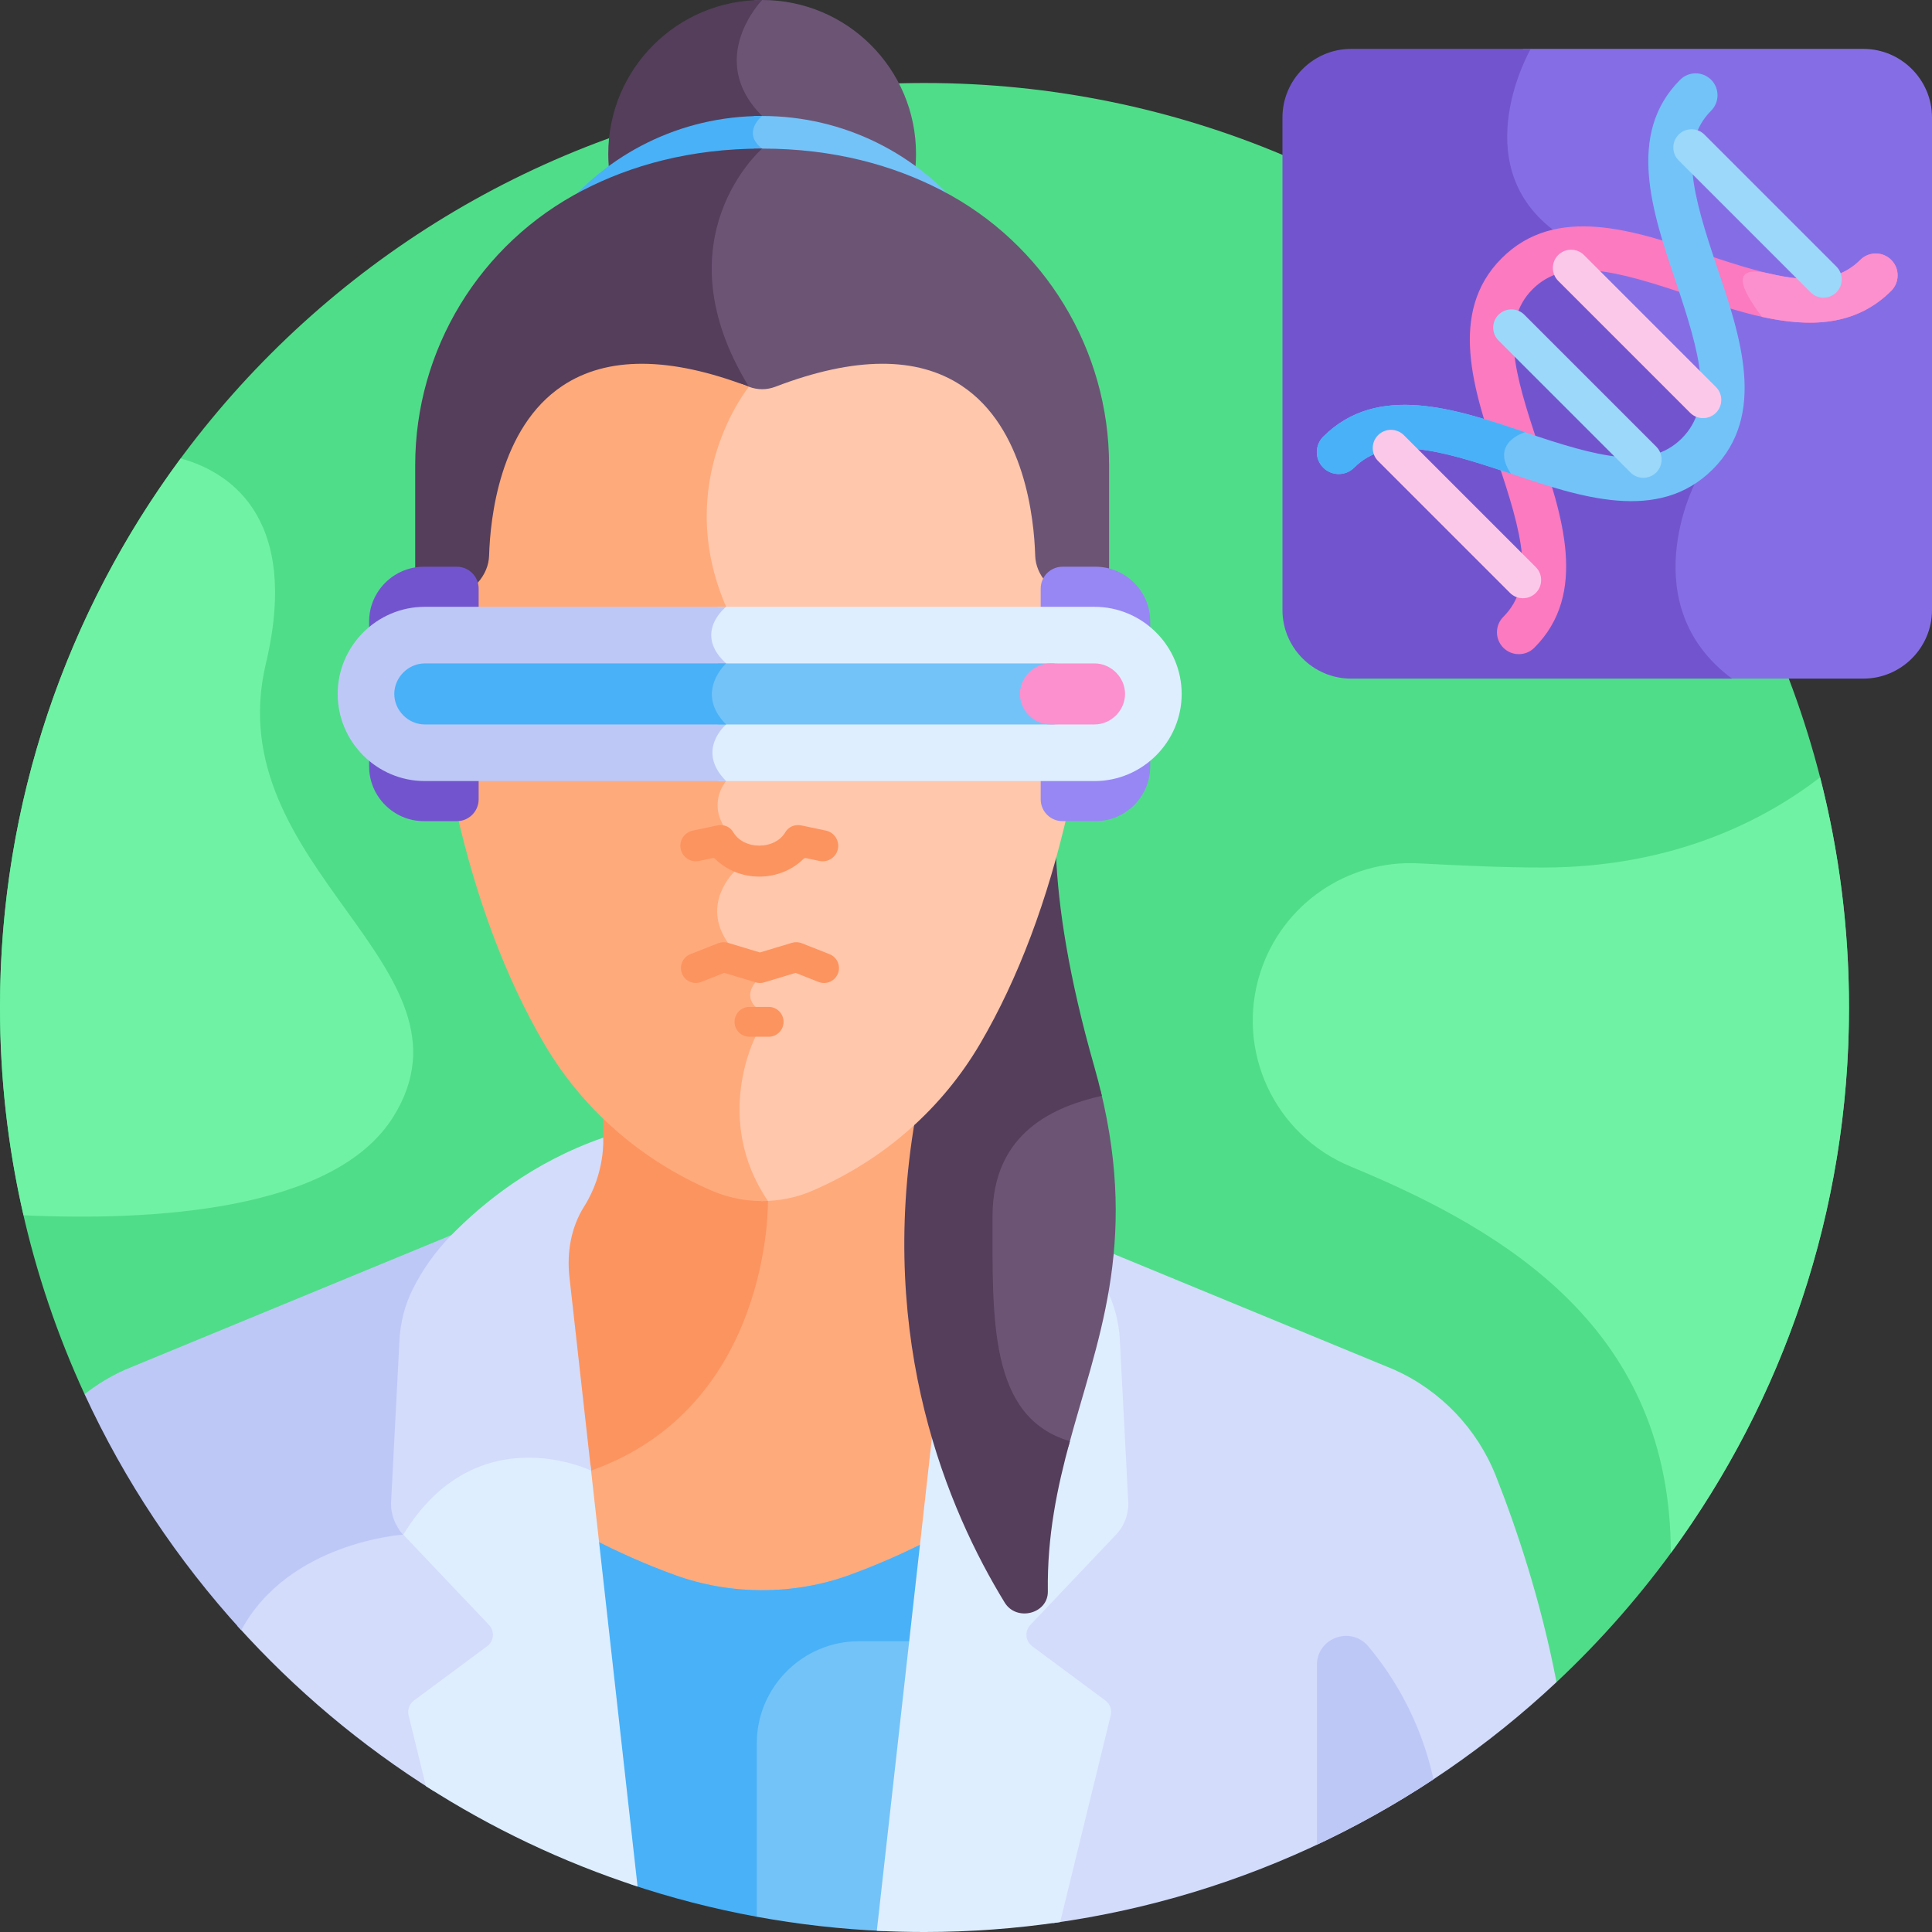 <svg id="Layer_1" enable-background="new 0 0 512 512" height="512" viewBox="0 0 512 512" width="512" xmlns="http://www.w3.org/2000/svg"><rect x="0" y="0" width="512" height="512" fill="#333333" stroke="none"/><g><path d="m412.49 445.789c47.7-44.702 77.514-108.261 77.514-178.791 0-135.311-109.691-245.002-245.002-245.002s-245.002 109.691-245.002 245.002c0 36.588 8.034 71.296 22.412 102.475z" fill="#50dd89"/><path d="m249.841 319.737c-1.14-1.807-2.018-3.614-2.707-5.355-2.765-3.914-4.35-8.102-4.35-12.562 0-5.762 0-4.036 0-7.767-10.046 8.981-27.275 20.424-41.463 20.768-.559-.014-1.124-.05-1.691-.097.709 1.341 1.501 2.685 2.395 4.028-.052 5.082-1.728 53.512-45.318 69.356-.499-.216-1.298-.541-2.347-.905l2.623 23.463c6.077 2.921 12.382 5.589 18.912 7.974 16.634 6.071 35.706 6.072 52.336 0 5.975-2.182 11.753-4.609 17.346-7.244l8.156-72.964c.726-6.488-.408-13.175-3.892-18.695z" fill="#ffaa7b"/><path d="m159.858 294.053v7.767c0 4.461-1.584 8.649-4.35 12.562-.689 1.741-1.567 3.547-2.707 5.354-3.483 5.52-4.618 12.207-3.893 18.694l5.638 50.438c1.343.492 2.096.857 2.096.857 47.92-16.968 46.883-71.431 46.883-71.431-.788-1.16-1.487-2.32-2.132-3.477-.024.001-.049.003-.072.004-14.189-.343-31.417-11.786-41.463-20.768z" fill="#fc9460"/><path d="m225.158 417.382c-14.733 5.379-31.63 5.379-46.366 0-7.743-2.827-15.129-6.102-22.149-9.766l8.947 80.036 34.971 20.31c11.027 2.018 22.31 3.303 33.799 3.794l11.562-103.433c-6.609 3.375-13.527 6.417-20.764 9.059z" fill="#73c3f9"/><path d="m200.561 461.985c0-14.871 12.167-27.039 27.039-27.039h15.346l2.976-26.624c-6.608 3.375-13.526 6.417-20.764 9.059-14.733 5.379-31.63 5.379-46.366 0-7.743-2.827-15.129-6.102-22.149-9.766l10.246 91.662c10.901 3.664 22.146 6.575 33.672 8.684z" fill="#49b1f7"/><path d="m108.722 406.694c-.768-.809-1.4-1.72-1.904-2.691-.274.413-.547.83-.817 1.26-2.921.285-13.393 1.659-24.005 7.323-6.675 3.562-14.097 9.278-19.102 18.275 15.232 16.917 32.781 31.706 52.159 43.855l-4.924-20.124c-.363-1.481.198-3.036 1.423-3.944l19.384-14.376c1.827-1.355 2.057-4.002.491-5.652z" fill="#d3dcfb"/><path d="m33.155 362.986c-3.863 1.733-7.464 3.918-10.742 6.488 10.605 22.996 24.669 44.066 41.522 62.547 12.617-23.404 42.946-25.326 42.946-25.326.266-.436.535-.861.806-1.28-1.54-2.16-2.331-4.783-2.192-7.464l2.221-42.864c.244-4.709 1.44-9.326 3.561-13.537 2.322-4.611 5.263-8.893 8.756-12.72l-.431-1.495z" fill="#bec8f7"/><path d="m138.977 384.815c-9.392.259-22.682 4.036-32.976 20.448-.071.007-.166.018-.245.026.341.491.707.966 1.124 1.405l22.705 23.926c1.565 1.65 1.335 4.297-.491 5.652l-19.384 14.376c-1.225.909-1.786 2.463-1.424 3.944l4.591 18.763c17.324 11.115 36.146 20.092 56.086 26.597l-12.514-111.952c-2.291-.964-9.003-3.434-17.472-3.185z" fill="#deeeff"/><path d="m156.642 389.726-5.734-51.294c-.725-6.487.409-13.174 3.893-18.694 5.73-9.081 5.054-18.243 5.054-18.243-18.784 6.525-31.938 17.373-40.254 25.841-4.119 4.194-7.539 8.995-10.168 14.214-2.121 4.211-3.317 8.828-3.561 13.537l-2.221 42.864c-.168 3.234 1 6.394 3.229 8.743 19.354-31.723 49.762-16.968 49.762-16.968z" fill="#d3dcfb"/><path d="m279.045 509.634c51.264-7.128 97.448-30.11 133.445-63.845-4.177-21.809-10.708-41.068-16.033-54.563-4.962-12.574-14.636-22.706-26.969-28.241l-86.447-35.651-.431 1.495c3.493 3.827 6.434 8.109 8.756 12.72 2.121 4.211 3.317 8.828 3.561 13.537l2.221 42.864c.168 3.234-1 6.394-3.229 8.743l-22.705 23.926c-1.565 1.65-1.335 4.297.491 5.652l19.384 14.376c1.225.909 1.786 2.463 1.423 3.944z" fill="#d3dcfb"/><path d="m296.77 355.086c-.244-4.709-1.44-9.326-3.561-13.537-2.629-5.22-6.049-10.021-10.168-14.214-8.317-8.468-21.47-19.316-40.254-25.841 0 0-.676 9.163 5.054 18.243 3.484 5.52 4.618 12.207 3.893 18.694l-19.366 173.249c4.185.212 8.397.32 12.634.32 12.214 0 24.216-.907 35.951-2.633l13.403-54.775c.363-1.481-.198-3.036-1.423-3.944l-19.384-14.376c-1.827-1.355-2.057-4.002-.491-5.652l22.705-23.926c2.229-2.349 3.396-5.509 3.229-8.743z" fill="#deeeff"/><path d="m291.658 288.944c-12.166 2.794-30.133 9.798-30.133 33.471l-.003 3.384c-.032 21.565-.062 41.934 11.695 52.268 2.759 2.425 6.061 4.186 9.922 5.313 7.41-27.719 18.621-53.026 8.519-94.436z" fill="#6c5475"/><path d="m277.689 421.747c-.202-14.779 2.486-27.505 5.842-39.816-21.469-6.285-20.505-32.304-20.505-59.516 0-22.688 16.965-29.293 28.978-32.016-.593-2.534-1.259-5.122-2.018-7.782-6.749-23.638-9.547-42.09-10.153-56.35-5.126 18.497-11.825 34.875-19.985 48.838-4.709 8.058-10.552 15.274-17.339 21.528-10.139 59.151 8.82 103.71 23.74 128.059 3.143 5.132 11.521 2.98 11.44-2.945z" fill="#543e5b"/><path d="m201.976 0c-.681 0-1.358.018-2.031.051-1.313 1.603-3.671 4.868-5.077 9.169-1.779 5.438-2.277 13.482 5.013 21.496-.86 1.01-1.878 2.612-1.87 4.538.005 1.495.601 2.886 1.771 4.151.728-.013 1.456-.026 2.194-.026 15.726 0 29.067 3.027 40.296 7.69.317-2.05.484-4.151.484-6.29.001-22.521-18.257-40.779-40.78-40.779z" fill="#6c5475"/><path d="m161.196 40.781c0 2.139.167 4.239.484 6.29 11.23-4.664 24.571-7.69 40.297-7.69-5.549-4.287 0-8.639 0-8.639-15.154-15.154 0-30.74 0-30.74-22.523-.002-40.781 18.256-40.781 40.779z" fill="#543e5b"/><path d="m201.976 30.74c-.717 0-1.431.012-2.142.034-.85 1.013-1.831 2.589-1.823 4.48.005 1.502.604 2.899 1.785 4.169-.61.638-1.414 1.534-2.321 2.67 1.481-.056 2.976-.094 4.502-.094 19.193 0 34.84 4.505 47.423 10.998 2.234 1.153 4.392 2.407 6.484 3.738-12.631-15.835-32.077-25.995-53.908-25.995z" fill="#73c3f9"/><path d="m201.976 30.74c-21.831 0-41.277 10.159-53.908 25.995 2.092-1.331 4.25-2.585 6.484-3.738 12.019-6.201 26.84-10.579 44.868-10.96 1.507-1.748 2.555-2.657 2.555-2.657-5.548-4.287.001-8.64.001-8.64z" fill="#49b1f7"/><g fill="#6c5475"><path d=""/><path d="m249.399 50.377c-12.583-6.492-28.23-10.997-47.423-10.997-.739 0-1.462.019-2.19.032.003.004.006.008.009.012-5.097 5.335-23.741 28.454-3.133 62.978-.02.028-.046.065-.066.094.545.2 1.085.392 1.638.604 2.401.921 5.081.921 7.482 0 61.107-23.425 67.47 30.211 67.964 46.766.085 2.833 1.277 5.483 3.177 7.624 2.111 2.379 3.672 5.611 4.813 9.344 3.096-2.064 7.903-3.487 12.247-3.385l.001-.013v-40.181c.001-30.448-16.973-58.667-44.519-72.878z"/></g><path d="m110.033 123.256v40.181l.001.013c4.345-.102 9.151 1.321 12.247 3.385 1.141-3.733 2.702-6.965 4.813-9.344 1.9-2.141 3.092-4.79 3.177-7.624.494-16.538 6.846-70.079 67.781-46.833.26-.35.417-.544.417-.544-24.057-39.26 3.508-63.11 3.508-63.11-19.193 0-34.84 4.505-47.423 10.997-27.547 14.211-44.521 42.43-44.521 72.879z" fill="#543e5b"/><path d="m277.348 154.436c-1.893-2.134-2.935-4.627-3.011-7.209-.293-9.828-2.775-33.883-19.446-44.983-11.825-7.874-28.448-7.792-49.408.246-2.262.867-4.753.867-7.014 0-.752-.288-1.486-.544-2.227-.812.141.242.277.481.422.724-3.377 4.711-18.393 28.206-6.023 58.015-1.277 1.269-3.507 3.982-3.645 7.561-.106 2.75 1.02 5.395 3.353 7.881-1.237 1.492-3.096 4.313-3.189 7.879-.074 2.884 1.003 5.642 3.204 8.219-1.185 1.354-2.905 3.854-3.049 7.077-.126 2.798.941 5.506 3.174 8.066-1.618 2.547-3.041 7.268-.091 12.385 2.908 5.043 2.886 9.485 2.794 10.852-1.805 1.964-8.49 10.362-1.507 20.375l6.675 9.57c-1.164 1.842-1.727 4.652.356 7.135v6.987c-1.379 2.918-10.227 23.479 3.017 43.885 4.638.033 9.281-.879 13.601-2.748 18.957-8.202 34.349-21.73 44.514-39.125 10.01-17.13 17.823-37.889 23.228-61.742 2.339-14.874 4.831-48.34-5.728-60.238z" fill="#ffc7ab"/><path d="m200.216 274.75v-7.915c-3.175-3.175 0-6.512 0-6.512l-7.301-10.469c-7.301-10.468 1.717-18.852 1.717-18.852s.893-5.627-2.935-12.266c-3.829-6.639.74-11.746.74-11.746-8.174-8.174 0-15 0-15-8.508-8.508 0-16.178 0-16.178-8.884-8.089 0-15 0-15-14.422-33.272 6.032-58.322 6.032-58.322-20.96-8.035-37.584-8.118-49.407-.247-16.671 11.101-19.153 35.157-19.445 44.984-.077 2.583-1.118 5.075-3.013 7.209-10.439 11.763-8.153 46.131-5.717 60.28 5.394 23.807 13.206 44.565 23.218 61.7 10.164 17.395 25.557 30.923 44.513 39.125 4.719 2.041 9.822 2.944 14.883 2.716-14.711-21.692-3.285-43.507-3.285-43.507z" fill="#ffaa7b"/><path d="m121.073 217.614h-8.753c-7.974 0-14.499-6.525-14.499-14.499v-38.428c0-7.975 6.525-14.499 14.499-14.499h8.753c3.175 0 5.774 2.598 5.774 5.773v55.879c0 3.176-2.598 5.774-5.774 5.774z" fill="#7255ce"/><path d="m290.322 217.614h-8.753c-3.175 0-5.773-2.598-5.773-5.773v-55.879c0-3.175 2.598-5.773 5.773-5.773h8.753c7.974 0 14.499 6.525 14.499 14.499v38.428c0 7.973-6.524 14.498-14.499 14.498z" fill="#9787f4"/><path d="m290.065 160.812h-99.801c-1.296 1.388-3.143 3.913-3.269 7.167-.106 2.75 1.02 5.395 3.353 7.881-1.237 1.492-3.096 4.313-3.189 7.879-.074 2.884 1.003 5.642 3.204 8.219-1.185 1.354-2.905 3.854-3.049 7.077-.124 2.758.917 5.427 3.084 7.955h99.666c12.699 0 23.089-10.39 23.089-23.089 0-12.699-10.39-23.089-23.088-23.089z" fill="#deeeff"/><path d="m192.437 160.812h-79.859c-12.699 0-23.089 10.39-23.089 23.089 0 12.699 10.39 23.089 23.089 23.089h79.859c-8.174-8.174 0-15 0-15-8.508-8.508 0-16.178 0-16.178-8.884-8.09 0-15 0-15z" fill="#bec8f7"/><path d="m272.296 183.9c0-4.385 3.704-8.089 8.089-8.089h-90.079c.015.016.027.032.042.048-1.237 1.492-3.096 4.313-3.189 7.879-.074 2.884 1.003 5.642 3.204 8.219-.009.01-.018.022-.027.032h90.048c-4.384 0-8.088-3.704-8.088-8.089z" fill="#73c3f9"/><path d="m192.437 175.811h-79.859c-4.385 0-8.089 3.704-8.089 8.089s3.704 8.089 8.089 8.089h79.859c-8.508-8.508 0-16.178 0-16.178z" fill="#49b1f7"/><path d="m298.153 183.9c0-4.385-3.704-8.089-8.089-8.089h-11.68c-4.385 0-8.089 3.704-8.089 8.089s3.704 8.089 8.089 8.089h11.68c4.385 0 8.089-3.704 8.089-8.089z" fill="#fc90ce"/><g fill="#fc9460"><path d="m182.961 252.863 7.36-2.902c.828-.326 1.742-.364 2.594-.107l8.482 2.558 8.482-2.558c.852-.257 1.767-.219 2.594.107l7.36 2.902c2.033.802 3.032 3.1 2.23 5.133-.8 2.027-3.094 3.034-5.134 2.23l-6.082-2.398-8.272 2.494c-.801.25-1.637.233-2.359-.001l-8.271-2.494-6.082 2.398c-2.03.799-4.329-.192-5.134-2.23-.8-2.032.199-4.33 2.232-5.132z"/><path d="m198.618 266.835h5.08c2.186 0 3.958 1.772 3.958 3.958s-1.772 3.958-3.958 3.958h-5.08c-2.186 0-3.958-1.772-3.958-3.958.001-2.187 1.772-3.958 3.958-3.958z"/><path d="m183.569 220.117 6.45-1.358c1.856-.389 3.581.378 4.403 1.954 1.382 2.143 3.913 3.39 6.8 3.39 2.885 0 5.415-1.247 6.765-3.336.854-1.629 2.582-2.395 4.436-2.008l6.45 1.358c2.219.467 3.645 2.653 3.178 4.873-.466 2.217-2.651 3.643-4.872 3.178l-3.595-.757c-.046-.01-.093-.014-.139-.014-.176 0-.347.068-.474.194-6.369 6.292-17.129 6.291-23.498.001-.161-.16-.393-.228-.613-.181l-3.595.757c-2.22.464-4.405-.96-4.872-3.178-.469-2.219.957-4.405 3.176-4.873z"/></g><path d="m493.83 12.96h-90.297l.28.279c-2.805 5.534-14.635 32.054 6.573 48.637l6.444 10.657 36.224 37.277-5.344 17.877c-1.113 2.293-15.167 32.632 8.853 52.151h37.266c9.993 0 18.17-8.176 18.17-18.17v-130.538c.001-9.994-8.175-18.17-18.169-18.17z" fill="#856ee5"/><path d="m358.035 12.96c-9.993 0-18.17 8.176-18.17 18.17v130.539c0 9.993 8.176 18.17 18.17 18.17h100.965c-26.333-19.578-9.888-51.602-9.888-51.602l5.632-18.84-36.718-37.786-6.5-10.749c-23.224-17.889-5.869-47.901-5.869-47.901h-47.622z" fill="#7255ce"/><g><path d="m398.405 171.662c-2.264-2.264-2.264-5.935 0-8.2 8.633-8.633 4.966-22.062-1.613-41.561-6.185-18.328-13.194-39.101 1.174-53.469s35.142-7.358 53.469-1.174c19.5 6.58 32.928 10.247 41.561 1.614 2.264-2.265 5.935-2.265 8.2 0 2.264 2.264 2.264 5.935 0 8.2-14.368 14.368-35.141 7.358-53.469 1.174-19.5-6.58-32.928-10.247-41.561-1.614s-4.967 22.062 1.613 41.561c6.185 18.328 13.194 39.101-1.174 53.469-2.264 2.265-5.935 2.265-8.2 0z" fill="#fb7ac0"/></g><path d="m492.996 68.872c-5.775 5.775-13.699 6.042-24.147 3.619s-7.571 3.954-1.898 11.48c12.509 2.752 24.771 2.576 34.246-6.9 2.264-2.264 2.264-5.935 0-8.2-2.266-2.264-5.937-2.264-8.201.001z" fill="#fc90ce"/><g><path d="m350.67 123.927c-2.264-2.265-2.264-5.935 0-8.2 14.368-14.368 35.142-7.358 53.469-1.174 19.5 6.58 32.928 10.247 41.561 1.614s4.967-22.062-1.613-41.561c-6.185-18.328-13.194-39.101 1.174-53.469 2.264-2.264 5.935-2.264 8.2 0 2.264 2.264 2.264 5.935 0 8.2-8.633 8.633-4.966 22.062 1.613 41.561 6.185 18.328 13.194 39.101-1.174 53.469s-35.141 7.358-53.469 1.174c-19.5-6.58-32.928-10.247-41.561-1.614-2.265 2.264-5.935 2.264-8.2 0z" fill="#73c3f9"/><path d="m404.139 114.553c-18.328-6.185-39.101-13.194-53.469 1.174-2.264 2.264-2.264 5.935 0 8.2 2.264 2.264 5.935 2.264 8.2 0 8.633-8.633 22.062-4.966 41.561 1.614-5.694-8.335 3.708-10.988 3.708-10.988z" fill="#49b1f7"/></g><path d="m486.664 70.639-34.971-34.971c-1.88-1.88-4.956-1.88-6.836 0-1.88 1.88-1.88 4.956 0 6.836l34.971 34.971c1.88 1.88 4.956 1.88 6.836 0 1.881-1.879 1.881-4.956 0-6.836z" fill="#9bd8f9"/><path d="m454.744 102.56-34.971-34.971c-1.88-1.88-4.957-1.88-6.836 0-1.88 1.88-1.88 4.956 0 6.836l34.971 34.972c1.88 1.88 4.956 1.88 6.836 0 1.88-1.881 1.88-4.957 0-6.837z" fill="#fcc8ea"/><path d="m438.93 118.374-34.971-34.971c-1.88-1.88-4.956-1.88-6.836 0-1.88 1.88-1.88 4.956 0 6.837l34.971 34.971c1.88 1.88 4.956 1.88 6.836 0 1.88-1.881 1.88-4.957 0-6.837z" fill="#9bd8f9"/><path d="m407.009 150.295-34.971-34.972c-1.88-1.88-4.957-1.88-6.837 0-1.88 1.88-1.88 4.956 0 6.836l34.971 34.971c1.88 1.88 4.956 1.88 6.837 0 1.88-1.879 1.88-4.955 0-6.835z" fill="#fcc8ea"/><path d="m104.275 295.878c24.634-39.737-46.667-65.879-33.817-120.035 9.522-40.131-11.204-51.266-22.579-54.344-30.083 40.689-47.879 91.013-47.879 145.499 0 18.935 2.168 37.359 6.237 55.058 33.579 1.541 82.401-.953 98.038-26.178z" fill="#70f2a4"/><path d="m442.785 411.566c29.677-40.523 47.219-90.49 47.219-144.568 0-21.056-2.659-41.49-7.655-60.989-14.146 10.914-38.347 23.901-73.507 23.901-10.294 0-21.495-.516-32.906-1.109-18.901-.983-36.105 10.858-41.92 28.869-6.705 20.769 3.742 43.129 23.911 51.466 42.315 17.489 84.824 43.735 84.858 102.43z" fill="#70f2a4"/><path d="m362.63 436.317c-4.632-5.53-13.63-2.3-13.63 4.914v47.634c10.75-5.047 21.078-10.844 30.906-17.339-3.47-15.703-10.686-27.342-17.276-35.209z" fill="#bec8f7"/></g></svg>